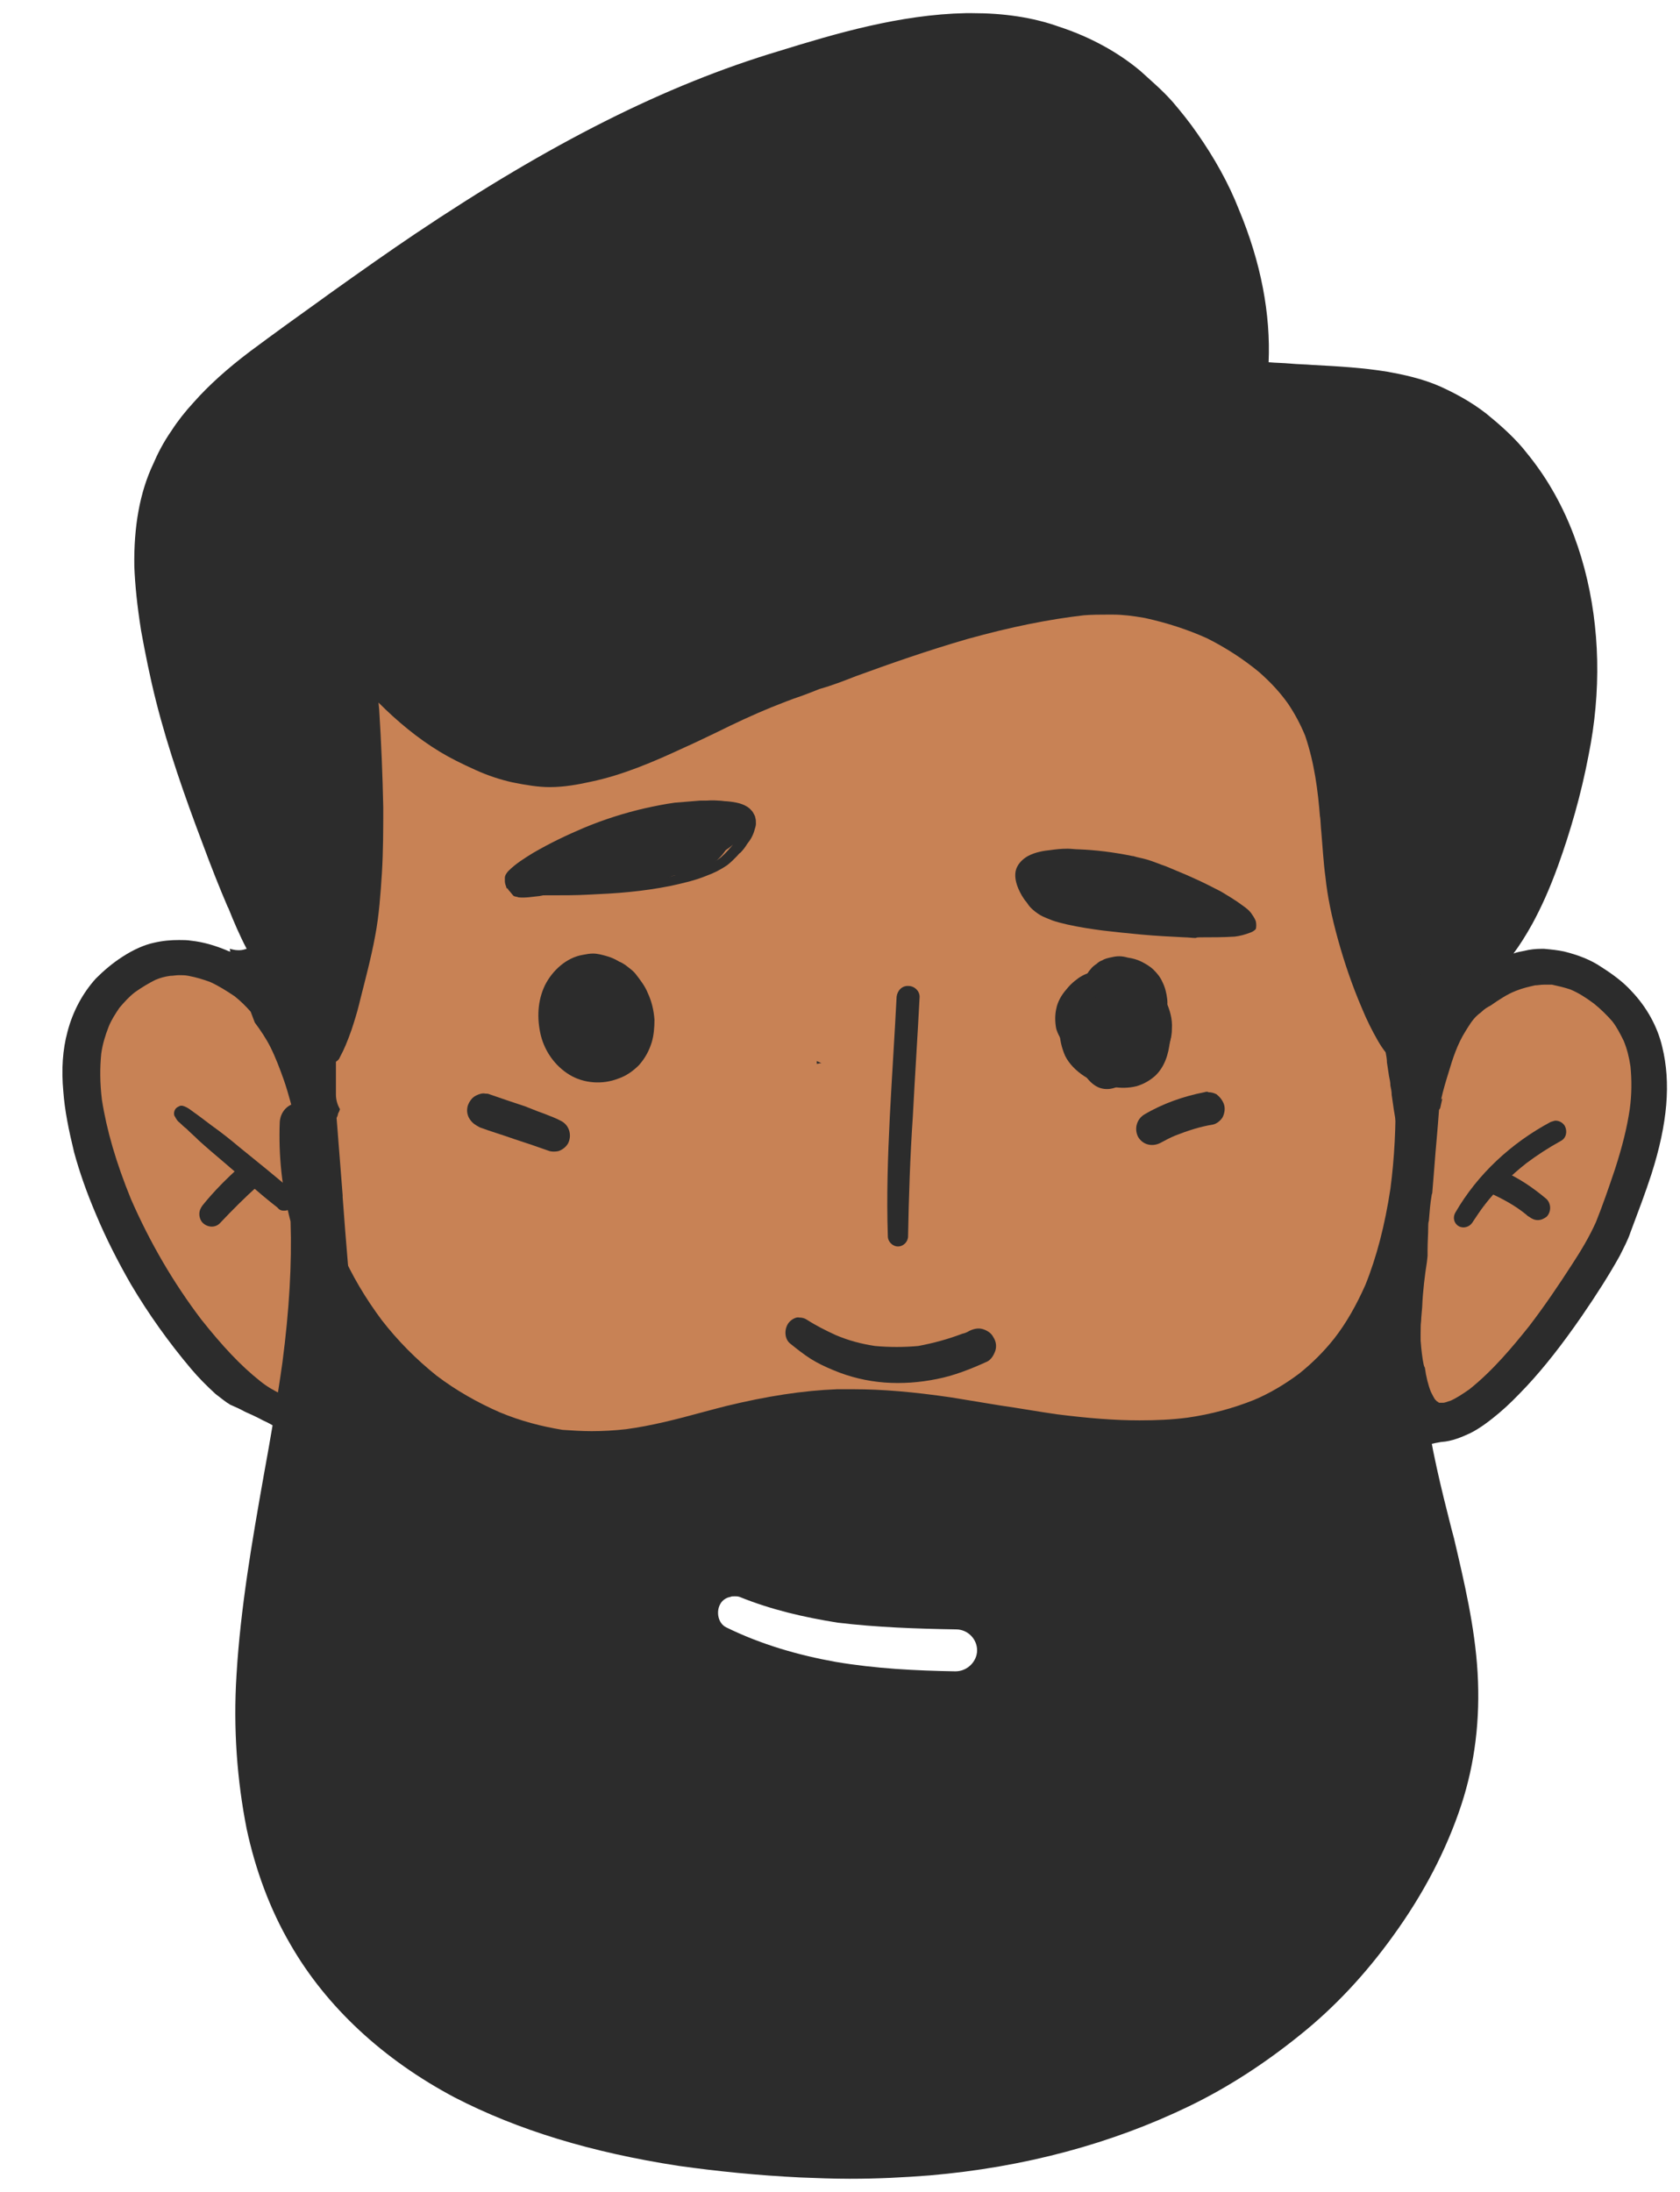 <svg width="23" height="30" viewBox="0 0 23 30" fill="none" xmlns="http://www.w3.org/2000/svg">
<path d="M20.5 13.5L20 10.5L12.5 4.5C5.3 2.5 3.833 9.333 4 13L3.5 13.5C-0 12 0.5 17.5 4.5 20C8.667 20 17 19.5 19 19.5C21.5 19.5 22.5 16 22.5 14.5C22.5 13.3 21.167 13.333 20.5 13.5Z" fill="#C88255"/>
<path d="M11.182 14.56C11.201 14.56 11.219 14.551 11.238 14.551C11.247 14.551 11.247 14.551 11.247 14.551C11.229 14.542 11.201 14.533 11.182 14.523C11.182 14.542 11.182 14.551 11.182 14.56Z" fill="#2C2C2C"/>
<path d="M11.053 18.412C11.062 18.412 11.071 18.412 11.081 18.412C11.062 18.403 11.043 18.384 11.034 18.375C11.034 18.375 11.034 18.375 11.025 18.366C11.034 18.384 11.043 18.403 11.053 18.412Z" fill="#2C2C2C"/>
<path d="M13.321 18.505C13.321 18.505 13.321 18.514 13.321 18.505C13.321 18.542 13.321 18.579 13.321 18.607C13.349 18.57 13.368 18.523 13.377 18.477C13.358 18.496 13.34 18.505 13.321 18.505Z" fill="#2C2C2C"/>
<path d="M7.978 13.069C7.756 13.106 7.562 13.282 7.46 13.486C7.358 13.699 7.349 13.94 7.404 14.171C7.46 14.393 7.599 14.588 7.793 14.708C7.988 14.829 8.247 14.847 8.46 14.764C8.571 14.727 8.664 14.662 8.747 14.579C8.83 14.486 8.886 14.384 8.923 14.264C8.951 14.171 8.96 14.06 8.96 13.958C8.951 13.829 8.923 13.708 8.867 13.588C8.83 13.495 8.765 13.412 8.701 13.329C8.664 13.282 8.608 13.245 8.562 13.208C8.534 13.19 8.506 13.171 8.478 13.162C8.432 13.134 8.377 13.106 8.312 13.088C8.247 13.069 8.182 13.051 8.117 13.051C8.071 13.051 8.025 13.06 7.978 13.069Z" fill="#2C2C2C"/>
<path d="M14.775 13.477C14.701 13.56 14.636 13.653 14.59 13.755C14.544 13.866 14.516 13.977 14.507 14.107C14.507 14.227 14.534 14.338 14.581 14.449C14.636 14.56 14.729 14.653 14.84 14.727C14.896 14.764 14.97 14.792 15.034 14.82C15.099 14.847 15.164 14.866 15.229 14.875C15.34 14.894 15.451 14.894 15.562 14.866C15.655 14.838 15.738 14.792 15.812 14.727C15.942 14.607 15.998 14.431 16.016 14.255C16.035 14.199 16.044 14.144 16.044 14.079C16.053 13.949 16.016 13.819 15.96 13.699C15.933 13.634 15.896 13.579 15.859 13.523C15.822 13.477 15.784 13.431 15.747 13.394C15.488 13.375 15.238 13.347 14.988 13.319C14.905 13.357 14.831 13.421 14.775 13.477ZM15.396 13.616C15.396 13.616 15.386 13.616 15.386 13.607C15.396 13.607 15.396 13.607 15.405 13.607C15.433 13.616 15.46 13.616 15.488 13.625H15.497C15.516 13.644 15.534 13.662 15.553 13.681C15.572 13.699 15.581 13.718 15.59 13.745C15.525 13.699 15.46 13.653 15.396 13.616ZM15.553 13.699L15.562 13.708C15.562 13.708 15.553 13.708 15.553 13.699ZM14.84 14.301C14.831 14.273 14.822 14.236 14.812 14.208C14.812 14.171 14.812 14.125 14.812 14.088C14.822 14.033 14.84 13.986 14.858 13.94C14.877 13.903 14.896 13.866 14.923 13.829C14.923 13.866 14.923 13.912 14.923 13.949V13.968C14.896 13.986 14.877 14.005 14.858 14.033C14.84 14.06 14.831 14.097 14.831 14.134C14.831 14.153 14.84 14.181 14.84 14.199C14.84 14.227 14.858 14.245 14.868 14.273C14.849 14.273 14.84 14.292 14.84 14.301Z" fill="#2C2C2C"/>
<path d="M14.72 13.421C14.673 13.458 14.636 13.495 14.599 13.542C14.534 13.616 14.479 13.708 14.46 13.81C14.442 13.893 14.442 13.986 14.46 14.079C14.507 14.236 14.618 14.357 14.747 14.449C14.766 14.532 14.794 14.607 14.831 14.681C14.886 14.773 14.97 14.866 15.071 14.894C15.201 14.931 15.321 14.875 15.423 14.801C15.488 14.755 15.544 14.699 15.59 14.644C15.599 14.644 15.608 14.644 15.618 14.634C15.664 14.625 15.701 14.607 15.747 14.588C15.896 14.523 15.997 14.384 16.025 14.227C16.034 14.181 16.034 14.134 16.034 14.088C16.034 14.032 16.025 13.977 16.007 13.921C16.007 13.912 15.997 13.893 15.997 13.884C15.997 13.866 15.997 13.847 15.988 13.838C15.979 13.782 15.951 13.736 15.923 13.699C15.905 13.662 15.877 13.616 15.858 13.579C15.803 13.505 15.738 13.431 15.664 13.384C15.423 13.366 15.173 13.338 14.932 13.31C14.849 13.329 14.775 13.375 14.72 13.421ZM15.46 13.616C15.479 13.625 15.479 13.625 15.488 13.625L15.46 13.634C15.47 13.625 15.47 13.616 15.46 13.616ZM14.979 13.819C14.988 13.81 14.988 13.801 14.997 13.792C15.034 13.755 15.062 13.718 15.108 13.681C15.127 13.671 15.146 13.653 15.164 13.643C15.182 13.662 15.192 13.671 15.21 13.69C15.22 13.699 15.22 13.699 15.229 13.708C15.164 13.736 15.099 13.773 15.034 13.819C15.016 13.829 14.997 13.847 14.979 13.857C14.979 13.847 14.979 13.829 14.979 13.819ZM15.581 14.097C15.608 14.079 15.627 14.051 15.636 14.023C15.646 13.986 15.636 13.958 15.627 13.921C15.618 13.893 15.599 13.866 15.59 13.838C15.618 13.838 15.646 13.829 15.682 13.838C15.682 13.838 15.682 13.838 15.682 13.847C15.701 13.903 15.72 13.958 15.738 14.023C15.738 14.023 15.738 14.023 15.738 14.032C15.682 14.153 15.608 14.264 15.534 14.366C15.534 14.338 15.525 14.31 15.497 14.292C15.414 14.227 15.331 14.171 15.238 14.125C15.192 14.107 15.155 14.079 15.108 14.06C15.118 14.051 15.118 14.051 15.127 14.042C15.192 13.986 15.266 13.949 15.349 13.912C15.377 13.958 15.396 14.005 15.423 14.051C15.442 14.088 15.488 14.116 15.534 14.116C15.544 14.116 15.562 14.107 15.581 14.097ZM15.146 14.653C15.136 14.653 15.136 14.653 15.127 14.644C15.118 14.644 15.108 14.634 15.108 14.634C15.099 14.625 15.09 14.616 15.081 14.607C15.127 14.625 15.182 14.634 15.229 14.644H15.22C15.201 14.653 15.192 14.653 15.173 14.653H15.164C15.155 14.653 15.155 14.653 15.146 14.653Z" fill="#2C2C2C"/>
<path d="M8.599 19.634C8.553 19.644 8.506 19.681 8.488 19.718C8.441 19.801 8.46 19.931 8.553 19.977C8.636 20.014 8.719 20.051 8.803 20.097C8.997 20.033 9.201 19.968 9.404 19.921C9.256 19.866 9.099 19.81 8.951 19.745C8.877 19.718 8.812 19.681 8.738 19.653C8.701 19.634 8.673 19.625 8.636 19.625C8.627 19.634 8.617 19.634 8.599 19.634Z" fill="#2C2C2C"/>
<path d="M15.266 19.755C15.071 19.875 14.868 19.977 14.664 20.07C14.525 20.125 14.386 20.172 14.247 20.218C14.405 20.283 14.553 20.357 14.701 20.44C14.72 20.45 14.729 20.459 14.747 20.468C14.997 20.366 15.238 20.246 15.47 20.098C15.562 20.042 15.599 19.912 15.544 19.82C15.507 19.755 15.432 19.718 15.368 19.718C15.331 19.727 15.294 19.736 15.266 19.755Z" fill="#2C2C2C"/>
<path d="M2.395 15.19C2.386 15.208 2.377 15.236 2.386 15.264C2.386 15.273 2.395 15.282 2.395 15.282C2.414 15.319 2.432 15.347 2.46 15.366C2.488 15.393 2.516 15.421 2.553 15.449C2.608 15.505 2.664 15.551 2.719 15.607C2.83 15.708 2.951 15.81 3.071 15.912C3.312 16.116 3.543 16.329 3.793 16.523C3.803 16.532 3.812 16.542 3.821 16.551C3.849 16.57 3.867 16.57 3.895 16.57C3.932 16.57 3.979 16.551 4.006 16.523C4.034 16.495 4.053 16.458 4.053 16.412C4.053 16.375 4.034 16.329 4.006 16.301C3.766 16.097 3.516 15.893 3.275 15.699C3.154 15.597 3.025 15.495 2.895 15.403C2.83 15.356 2.775 15.31 2.71 15.264C2.673 15.236 2.645 15.218 2.608 15.19C2.571 15.162 2.534 15.143 2.497 15.134C2.488 15.134 2.479 15.134 2.469 15.134C2.451 15.143 2.414 15.153 2.395 15.19ZM2.46 15.338C2.469 15.338 2.469 15.338 2.46 15.338V15.338Z" fill="#2C2C2C"/>
<path d="M3.284 15.968C3.099 16.134 2.932 16.301 2.775 16.495C2.747 16.532 2.729 16.57 2.729 16.616C2.729 16.662 2.747 16.708 2.775 16.736C2.84 16.801 2.951 16.81 3.016 16.736C3.182 16.56 3.358 16.384 3.534 16.227C3.608 16.162 3.599 16.032 3.534 15.968C3.497 15.931 3.451 15.912 3.414 15.912C3.367 15.921 3.321 15.94 3.284 15.968Z" fill="#2C2C2C"/>
<path d="M21.229 15.356C20.692 15.643 20.229 16.069 19.924 16.597C19.886 16.662 19.905 16.745 19.97 16.782C20.035 16.819 20.118 16.792 20.155 16.736C20.21 16.653 20.266 16.569 20.322 16.495C20.488 16.282 20.683 16.088 20.896 15.921C21.044 15.81 21.201 15.708 21.368 15.616C21.442 15.579 21.461 15.486 21.424 15.412C21.396 15.366 21.349 15.338 21.294 15.338C21.285 15.338 21.257 15.347 21.229 15.356ZM20.331 16.495C20.331 16.505 20.322 16.505 20.322 16.514C20.322 16.505 20.322 16.505 20.331 16.495Z" fill="#2C2C2C"/>
<path d="M20.414 16.004C20.368 16.014 20.331 16.041 20.312 16.088C20.285 16.125 20.285 16.18 20.294 16.217C20.303 16.255 20.331 16.301 20.377 16.319C20.562 16.403 20.738 16.495 20.896 16.625C20.905 16.634 20.914 16.643 20.933 16.653C20.97 16.68 21.007 16.699 21.053 16.699C21.099 16.699 21.137 16.68 21.174 16.653C21.238 16.588 21.238 16.477 21.174 16.412C20.988 16.255 20.785 16.116 20.562 16.023C20.535 16.014 20.507 16.004 20.47 16.004C20.442 15.995 20.424 15.995 20.414 16.004ZM20.896 16.625C20.905 16.625 20.905 16.634 20.914 16.634C20.905 16.634 20.905 16.625 20.896 16.625Z" fill="#2C2C2C"/>
<path d="M13.312 0.18C13.284 0.18 13.247 0.18 13.22 0.18C12.321 0.199 11.442 0.458 10.664 0.699C9.117 1.162 7.534 1.958 5.673 3.208C5.33 3.439 4.96 3.699 4.506 4.023L4.404 4.097C4.08 4.328 3.747 4.569 3.423 4.81C3.117 5.041 2.858 5.273 2.654 5.504C2.534 5.634 2.432 5.764 2.349 5.893C2.238 6.051 2.154 6.217 2.099 6.347C1.914 6.736 1.83 7.208 1.839 7.754C1.849 8.004 1.876 8.282 1.932 8.634C1.988 8.94 2.052 9.264 2.136 9.597C2.302 10.254 2.534 10.912 2.765 11.523C2.895 11.875 3.006 12.153 3.117 12.412L3.127 12.43C3.201 12.616 3.284 12.81 3.377 12.986C3.349 12.995 3.312 13.005 3.284 13.005C3.275 13.005 3.265 13.005 3.256 13.005C3.219 13.005 3.182 12.995 3.145 12.986L3.154 13.023C3.136 13.023 3.117 13.014 3.099 13.005C2.941 12.94 2.784 12.893 2.617 12.875C2.562 12.866 2.506 12.866 2.451 12.866C2.339 12.866 2.228 12.875 2.108 12.903C1.978 12.931 1.83 12.995 1.673 13.097C1.543 13.181 1.423 13.282 1.312 13.393C1.136 13.588 0.997 13.838 0.923 14.125C0.858 14.366 0.839 14.634 0.867 14.94C0.886 15.199 0.941 15.468 1.015 15.773C1.089 16.042 1.182 16.31 1.312 16.616C1.451 16.949 1.617 17.273 1.793 17.579C2.034 17.986 2.312 18.375 2.617 18.736C2.719 18.857 2.83 18.968 2.951 19.079C3.025 19.134 3.089 19.19 3.154 19.227C3.219 19.255 3.284 19.283 3.349 19.32C3.432 19.357 3.515 19.394 3.599 19.44C3.664 19.468 3.728 19.505 3.793 19.542C3.886 19.56 3.969 19.597 4.043 19.644C4.173 19.727 4.284 19.838 4.349 19.968C4.367 19.986 4.386 20.005 4.395 20.023C4.46 20.107 4.515 20.19 4.562 20.264C4.617 20.347 4.664 20.422 4.71 20.505C4.84 20.736 4.96 20.977 5.09 21.246L5.099 21.255L5.117 21.283C5.173 21.394 5.228 21.505 5.284 21.616C5.321 21.69 5.358 21.764 5.404 21.838C5.432 21.884 5.46 21.94 5.478 21.986C5.497 22.023 5.515 22.07 5.543 22.107C5.59 22.172 5.627 22.236 5.673 22.292C5.719 22.357 5.747 22.44 5.766 22.542C5.784 22.588 5.812 22.634 5.83 22.681L5.84 22.699L5.867 22.746C6.182 23.255 6.562 23.746 6.988 24.199C7.395 24.635 7.877 25.051 8.423 25.449C8.719 25.662 8.988 25.838 9.256 25.977C9.534 26.125 9.84 26.264 10.164 26.385C10.738 26.588 11.358 26.709 12.007 26.727C12.071 26.727 12.136 26.727 12.201 26.727C13.358 26.727 14.516 26.385 15.544 25.727C16.627 25.042 17.535 24.023 18.183 22.783C18.238 22.672 18.294 22.56 18.349 22.44C18.349 22.449 18.359 22.449 18.368 22.459C18.396 22.384 18.423 22.31 18.451 22.236C18.59 21.866 18.757 21.496 18.923 21.144C18.997 20.986 19.072 20.82 19.136 20.662L19.164 20.597C19.183 20.542 19.21 20.496 19.229 20.44L19.238 20.403C19.266 20.31 19.303 20.218 19.34 20.125C19.368 20.06 19.396 20.005 19.442 19.94C19.47 19.903 19.497 19.866 19.525 19.838C19.525 19.829 19.535 19.81 19.535 19.801C19.544 19.783 19.572 19.764 19.59 19.764C19.627 19.755 19.673 19.745 19.729 19.736C19.886 19.727 20.025 19.662 20.127 19.616C20.275 19.542 20.414 19.431 20.525 19.338C20.646 19.236 20.757 19.125 20.905 18.968C21.146 18.709 21.386 18.403 21.655 18.014C21.859 17.718 22.035 17.44 22.174 17.19C22.229 17.079 22.285 16.977 22.322 16.866C22.433 16.57 22.525 16.329 22.609 16.07C22.831 15.375 22.877 14.819 22.757 14.329C22.692 14.051 22.544 13.782 22.331 13.56C22.229 13.449 22.099 13.347 21.924 13.236C21.775 13.134 21.599 13.069 21.414 13.023C21.331 13.005 21.238 12.995 21.136 12.986C21.127 12.986 21.118 12.986 21.109 12.986C21.025 12.986 20.942 12.995 20.868 13.014C20.822 13.023 20.766 13.032 20.72 13.051C20.803 12.94 20.886 12.81 20.979 12.643C21.099 12.421 21.21 12.18 21.331 11.847C21.498 11.384 21.646 10.875 21.748 10.338C21.924 9.467 21.905 8.588 21.692 7.782C21.581 7.365 21.424 6.986 21.21 6.634C21.109 6.467 20.988 6.301 20.849 6.134C20.692 5.949 20.507 5.791 20.349 5.662C20.136 5.495 19.905 5.375 19.72 5.291C19.47 5.18 19.201 5.125 18.997 5.088C18.655 5.032 18.312 5.013 17.97 4.995C17.868 4.986 17.766 4.986 17.664 4.976C17.562 4.967 17.47 4.967 17.368 4.958C17.396 4.301 17.266 3.597 16.96 2.865C16.822 2.513 16.627 2.162 16.386 1.819C16.284 1.671 16.164 1.523 16.053 1.393C15.905 1.226 15.738 1.087 15.618 0.976C15.312 0.717 14.923 0.504 14.497 0.365C14.136 0.236 13.738 0.18 13.312 0.18ZM11.719 9.254C12.173 9.088 12.701 8.903 13.247 8.745C13.849 8.578 14.358 8.477 14.84 8.421C14.96 8.412 15.062 8.412 15.155 8.412C15.182 8.412 15.21 8.412 15.238 8.412C15.368 8.412 15.516 8.43 15.673 8.458C15.97 8.523 16.257 8.615 16.525 8.736C16.784 8.866 17.025 9.023 17.238 9.199C17.396 9.338 17.525 9.477 17.636 9.634C17.729 9.773 17.803 9.912 17.868 10.069C17.997 10.449 18.044 10.829 18.072 11.19V11.171C18.081 11.245 18.081 11.319 18.09 11.393C18.108 11.597 18.118 11.801 18.146 12.005C18.173 12.264 18.229 12.542 18.322 12.875C18.405 13.171 18.507 13.477 18.646 13.801C18.71 13.958 18.785 14.106 18.859 14.236C18.896 14.301 18.933 14.356 18.97 14.403C18.979 14.449 18.988 14.495 18.988 14.542C18.997 14.607 19.007 14.662 19.016 14.727C19.025 14.773 19.035 14.81 19.035 14.857C19.044 14.903 19.053 14.94 19.053 14.986C19.062 15.051 19.072 15.116 19.081 15.181C19.099 15.292 19.118 15.393 19.127 15.495C19.118 15.653 19.099 15.819 19.09 15.977V16.005C19.025 16.829 18.96 17.69 18.849 18.532V18.551V18.57V18.597L18.859 18.588C18.785 19.079 18.71 19.523 18.618 19.94C18.581 19.995 18.553 20.07 18.544 20.162C18.535 20.236 18.525 20.32 18.516 20.394C18.377 20.949 18.21 21.459 18.016 21.94C17.738 22.579 17.396 23.172 16.997 23.709C16.627 24.19 16.21 24.607 15.757 24.959C15.331 25.283 14.868 25.551 14.386 25.764C13.914 25.959 13.414 26.098 12.914 26.172C12.673 26.2 12.423 26.218 12.182 26.218C11.942 26.218 11.692 26.2 11.451 26.172C10.96 26.107 10.479 25.968 10.006 25.773C9.729 25.653 9.46 25.514 9.201 25.357C8.969 25.218 8.729 25.051 8.442 24.829L8.423 24.82L8.404 24.801L8.395 24.792C7.784 24.311 7.238 23.764 6.784 23.172C6.321 22.57 5.932 21.894 5.627 21.181C5.265 20.32 5.006 19.347 4.867 18.301V18.292C4.784 17.644 4.738 17.005 4.691 16.384V16.357C4.664 16.014 4.636 15.653 4.608 15.301C4.617 15.282 4.627 15.264 4.627 15.245L4.645 15.208L4.654 15.181C4.617 15.116 4.599 15.051 4.599 14.977C4.599 14.949 4.599 14.921 4.599 14.893C4.599 14.773 4.599 14.653 4.599 14.532C4.627 14.514 4.645 14.495 4.654 14.468C4.71 14.366 4.756 14.255 4.812 14.097C4.849 13.986 4.886 13.866 4.914 13.755L4.932 13.681C4.997 13.421 5.08 13.116 5.136 12.81C5.191 12.523 5.21 12.227 5.228 11.958C5.247 11.653 5.247 11.338 5.247 11.051C5.238 10.606 5.219 10.153 5.191 9.708L5.182 9.616C5.441 9.875 5.719 10.106 6.025 10.291C6.164 10.375 6.312 10.449 6.516 10.541C6.682 10.616 6.849 10.671 7.016 10.708C7.201 10.745 7.367 10.773 7.525 10.773C7.729 10.773 7.923 10.736 8.09 10.699C8.534 10.606 8.96 10.421 9.358 10.236C9.506 10.171 9.655 10.097 9.812 10.023C10.053 9.903 10.312 9.782 10.562 9.68C10.701 9.625 10.84 9.569 10.979 9.523L11.127 9.467L11.219 9.43C11.386 9.384 11.553 9.319 11.719 9.254L11.664 9.273L11.719 9.254ZM4.09 19.134C4.071 19.134 4.052 19.134 4.034 19.134C3.969 19.125 3.914 19.107 3.849 19.079C3.747 19.032 3.654 18.977 3.562 18.903C3.293 18.69 3.043 18.421 2.756 18.06C2.376 17.56 2.052 17.005 1.793 16.412C1.589 15.912 1.46 15.468 1.395 15.051C1.367 14.819 1.367 14.616 1.386 14.421C1.404 14.292 1.441 14.171 1.488 14.051C1.525 13.958 1.58 13.875 1.636 13.792C1.701 13.717 1.765 13.643 1.849 13.579C1.941 13.514 2.034 13.458 2.126 13.412C2.191 13.384 2.256 13.366 2.33 13.356C2.367 13.356 2.414 13.347 2.451 13.347C2.497 13.347 2.534 13.347 2.58 13.356C2.682 13.375 2.775 13.403 2.877 13.44C2.997 13.495 3.099 13.56 3.21 13.634C3.293 13.699 3.367 13.773 3.432 13.847L3.46 13.921L3.488 13.995C3.571 14.106 3.645 14.218 3.701 14.329C3.775 14.477 3.83 14.625 3.886 14.782C3.951 14.968 3.997 15.162 4.052 15.357L4.09 15.486L4.099 15.514L4.108 15.542C4.108 15.551 4.108 15.551 4.108 15.56C4.117 15.569 4.127 15.569 4.145 15.579C4.154 15.681 4.164 15.782 4.173 15.884C4.201 16.042 4.228 16.227 4.247 16.431C4.265 16.597 4.275 16.755 4.284 16.921L4.293 17.032C4.302 17.107 4.302 17.181 4.312 17.255C4.321 17.347 4.33 17.431 4.34 17.523C4.349 17.597 4.367 17.681 4.386 17.755C4.414 17.912 4.451 18.07 4.451 18.227C4.451 18.32 4.441 18.403 4.423 18.486V18.495C4.414 18.523 4.404 18.542 4.395 18.56C4.386 18.579 4.386 18.597 4.386 18.616C4.386 18.681 4.386 18.745 4.377 18.81C4.367 18.866 4.349 18.921 4.34 18.977C4.33 19.005 4.312 19.023 4.302 19.051C4.293 19.06 4.275 19.079 4.265 19.088C4.256 19.097 4.238 19.107 4.228 19.107C4.21 19.116 4.191 19.116 4.173 19.125C4.117 19.134 4.099 19.134 4.09 19.134ZM19.729 15.051C19.757 14.921 19.794 14.801 19.831 14.681C19.886 14.495 19.951 14.292 20.062 14.116C20.109 14.042 20.155 13.958 20.229 13.893C20.247 13.875 20.266 13.866 20.285 13.847C20.322 13.81 20.368 13.782 20.405 13.764C20.525 13.681 20.636 13.606 20.757 13.56C20.849 13.523 20.933 13.505 21.016 13.486C21.053 13.486 21.09 13.477 21.136 13.477C21.174 13.477 21.21 13.477 21.248 13.477C21.331 13.495 21.414 13.514 21.498 13.542C21.609 13.588 21.71 13.653 21.822 13.736C21.914 13.81 21.998 13.893 22.072 13.977C22.137 14.06 22.183 14.153 22.229 14.245C22.275 14.356 22.303 14.468 22.322 14.597C22.34 14.782 22.34 14.977 22.312 15.181C22.275 15.431 22.211 15.69 22.109 16.005C22.025 16.255 21.942 16.495 21.849 16.727C21.757 16.931 21.646 17.116 21.525 17.301C21.34 17.588 21.146 17.875 20.933 18.153C20.71 18.431 20.442 18.755 20.118 19.014C20.025 19.079 19.942 19.134 19.859 19.171C19.822 19.181 19.785 19.199 19.757 19.199C19.747 19.199 19.738 19.199 19.729 19.199H19.71C19.701 19.199 19.692 19.199 19.692 19.19C19.683 19.19 19.683 19.181 19.673 19.181C19.664 19.171 19.655 19.162 19.646 19.153C19.627 19.125 19.609 19.088 19.59 19.051C19.553 18.959 19.525 18.847 19.507 18.718C19.488 18.69 19.488 18.653 19.479 18.616C19.46 18.495 19.451 18.384 19.442 18.273C19.442 18.264 19.433 18.255 19.433 18.255C19.451 18.134 19.46 18.014 19.47 17.894C19.479 17.671 19.507 17.449 19.535 17.273L19.544 17.19V17.181V17.107C19.544 17.005 19.553 16.894 19.553 16.792C19.553 16.764 19.553 16.736 19.562 16.708C19.572 16.579 19.581 16.468 19.599 16.366C19.599 16.347 19.609 16.338 19.609 16.32C19.618 16.208 19.627 16.097 19.636 15.986C19.655 15.718 19.683 15.458 19.701 15.19C19.71 15.181 19.72 15.162 19.72 15.153C19.729 15.116 19.738 15.069 19.747 15.032L19.729 15.051Z" fill="#2C2C2C"/>
<path d="M9.534 10.977C9.386 10.995 9.247 11.023 9.099 11.051C9.044 11.06 8.979 11.078 8.923 11.097C8.831 11.125 8.729 11.152 8.636 11.18C8.469 11.227 8.294 11.273 8.127 11.328C7.951 11.384 7.775 11.449 7.608 11.523C7.442 11.597 7.294 11.68 7.145 11.782C7.071 11.838 6.997 11.902 6.923 11.977C6.923 11.986 6.914 12.004 6.914 12.014C6.914 12.032 6.914 12.06 6.914 12.078C6.914 12.097 6.923 12.116 6.932 12.143C6.932 12.152 6.932 12.152 6.942 12.162C7.006 12.088 7.071 12.023 7.155 11.958C7.321 11.828 7.506 11.736 7.701 11.652C8.053 11.504 8.423 11.412 8.784 11.319C8.914 11.282 9.034 11.254 9.164 11.217C9.284 11.19 9.395 11.171 9.516 11.152C9.525 11.152 9.525 11.152 9.534 11.152H9.525H9.534C9.618 11.143 9.701 11.134 9.775 11.134C9.849 11.134 9.933 11.134 10.007 11.143H9.988C10.034 11.152 10.081 11.162 10.118 11.171C10.127 11.18 10.146 11.18 10.155 11.19C10.164 11.199 10.164 11.199 10.173 11.208C10.173 11.217 10.182 11.217 10.182 11.227C10.182 11.236 10.182 11.236 10.192 11.245C10.192 11.254 10.192 11.264 10.192 11.282C10.192 11.301 10.182 11.328 10.173 11.347C10.146 11.412 10.099 11.477 10.053 11.541C10.053 11.532 10.062 11.532 10.062 11.523C10.007 11.597 9.942 11.671 9.868 11.736C9.868 11.736 9.868 11.736 9.877 11.736C9.877 11.736 9.877 11.736 9.868 11.736C9.831 11.764 9.784 11.791 9.747 11.819C9.608 11.838 9.46 11.866 9.321 11.884H9.331C8.97 11.93 8.608 11.977 8.257 12.023C8.081 12.041 7.905 12.069 7.729 12.097C7.636 12.106 7.553 12.125 7.46 12.134C7.368 12.152 7.266 12.171 7.173 12.18C7.155 12.18 7.145 12.199 7.145 12.217C7.145 12.236 7.164 12.254 7.182 12.254C7.21 12.254 7.229 12.254 7.256 12.254C7.284 12.254 7.321 12.254 7.349 12.254C7.414 12.254 7.488 12.254 7.553 12.254C7.719 12.254 7.886 12.254 8.053 12.245C8.238 12.236 8.432 12.227 8.618 12.208C8.803 12.19 8.997 12.162 9.182 12.125C9.349 12.088 9.516 12.051 9.673 11.986C9.775 11.949 9.868 11.902 9.96 11.838C10.007 11.801 10.044 11.764 10.09 11.717C10.108 11.699 10.118 11.68 10.136 11.671C10.173 11.634 10.201 11.597 10.229 11.551C10.275 11.495 10.312 11.43 10.331 11.356C10.34 11.328 10.349 11.301 10.349 11.273C10.349 11.245 10.349 11.217 10.34 11.19C10.34 11.171 10.321 11.143 10.312 11.125C10.303 11.106 10.284 11.088 10.266 11.069C10.182 10.995 10.062 10.977 9.951 10.967C9.914 10.967 9.877 10.958 9.84 10.958C9.729 10.949 9.636 10.958 9.534 10.977ZM9.59 11.866C9.581 11.866 9.59 11.866 9.59 11.866V11.866ZM8.275 12.051C8.701 11.995 9.127 11.94 9.544 11.884C9.423 11.93 9.303 11.967 9.182 11.995C9.025 12.032 8.877 12.06 8.72 12.078C8.72 12.078 8.72 12.078 8.71 12.078C8.414 12.116 8.127 12.134 7.831 12.143C7.747 12.143 7.673 12.152 7.59 12.152C7.636 12.143 7.682 12.134 7.729 12.134C7.905 12.106 8.09 12.078 8.275 12.051Z" fill="#2C2C2C"/>
<path d="M14.386 11.634C14.294 11.643 14.173 11.662 14.072 11.717C13.988 11.764 13.923 11.838 13.905 11.921C13.886 12.014 13.914 12.125 13.988 12.255C14.007 12.282 14.025 12.319 14.053 12.347C14.072 12.375 14.09 12.403 14.118 12.43C14.146 12.458 14.192 12.495 14.238 12.523C14.284 12.551 14.34 12.569 14.405 12.597C14.46 12.616 14.525 12.634 14.609 12.653C14.775 12.69 14.951 12.717 15.099 12.736C15.257 12.755 15.433 12.773 15.636 12.792C15.831 12.81 16.025 12.819 16.22 12.829C16.266 12.829 16.322 12.838 16.368 12.838C16.386 12.829 16.414 12.829 16.433 12.829C16.59 12.829 16.747 12.829 16.905 12.819C16.979 12.81 17.044 12.792 17.118 12.764C17.146 12.755 17.174 12.736 17.192 12.717C17.201 12.69 17.201 12.643 17.192 12.606C17.174 12.56 17.146 12.523 17.127 12.495C17.099 12.458 17.062 12.43 17.025 12.403C16.914 12.319 16.803 12.255 16.71 12.199C16.599 12.143 16.479 12.079 16.331 12.014C16.21 11.958 16.09 11.912 15.96 11.856C15.877 11.829 15.794 11.791 15.701 11.764C15.636 11.745 15.572 11.736 15.516 11.717H15.507C15.238 11.662 14.998 11.634 14.775 11.625C14.72 11.625 14.664 11.616 14.618 11.616C14.525 11.616 14.451 11.625 14.386 11.634Z" fill="#2C2C2C"/>
<path d="M14.229 11.958C14.229 12.014 14.275 12.06 14.331 12.06C14.386 12.06 14.432 12.014 14.432 11.958C14.432 11.902 14.386 11.856 14.331 11.856C14.275 11.856 14.229 11.902 14.229 11.958Z" fill="#2C2C2C"/>
<path d="M14.803 11.801C14.729 11.801 14.655 11.81 14.581 11.819C14.497 11.829 14.414 11.838 14.331 11.856C14.303 11.856 14.284 11.884 14.266 11.903C14.247 11.931 14.247 11.958 14.257 11.986C14.266 12.014 14.284 12.032 14.303 12.051C14.331 12.069 14.358 12.069 14.386 12.06C14.405 12.06 14.423 12.051 14.442 12.051C14.571 12.032 14.692 12.032 14.821 12.032C14.886 12.032 14.96 12.042 15.025 12.042C15.09 12.051 15.155 12.06 15.229 12.06C15.275 12.06 15.312 12.023 15.331 11.986C15.34 11.958 15.331 11.931 15.321 11.903C15.303 11.875 15.284 11.866 15.257 11.856C15.182 11.829 15.108 11.819 15.025 11.81C14.97 11.801 14.914 11.801 14.858 11.801C14.849 11.792 14.831 11.792 14.803 11.801Z" fill="#2C2C2C"/>
<path d="M15.321 13.088C15.275 13.088 15.238 13.097 15.192 13.107C15.155 13.116 15.118 13.125 15.09 13.144C15.062 13.153 15.034 13.171 15.016 13.19C14.988 13.208 14.951 13.236 14.932 13.264C14.905 13.292 14.877 13.338 14.858 13.375C14.821 13.431 14.831 13.505 14.858 13.56C14.895 13.634 14.979 13.662 15.062 13.644C15.081 13.634 15.099 13.634 15.118 13.634C15.09 13.653 15.053 13.662 15.025 13.681C14.969 13.708 14.951 13.783 14.988 13.829C15.016 13.884 15.09 13.894 15.136 13.866C15.173 13.847 15.219 13.819 15.257 13.801C15.284 13.792 15.312 13.783 15.34 13.773C15.349 13.773 15.368 13.773 15.377 13.773C15.386 13.773 15.405 13.783 15.414 13.783C15.432 13.792 15.451 13.801 15.46 13.81C15.488 13.838 15.516 13.866 15.543 13.894C15.571 13.931 15.627 13.94 15.664 13.921H15.673C15.692 13.949 15.729 13.977 15.766 13.986C15.849 14.005 15.942 13.958 15.96 13.875C15.979 13.81 15.988 13.736 15.979 13.671C15.969 13.588 15.951 13.514 15.914 13.44C15.886 13.375 15.84 13.319 15.793 13.273C15.747 13.227 15.682 13.19 15.627 13.162C15.571 13.134 15.507 13.116 15.442 13.107C15.405 13.097 15.368 13.088 15.321 13.088Z" fill="#2C2C2C"/>
<path d="M9.868 11.31C9.858 11.338 9.84 11.356 9.821 11.375C9.784 11.421 9.738 11.458 9.692 11.486C9.617 11.532 9.534 11.578 9.451 11.606C9.229 11.69 8.997 11.717 8.766 11.745C8.543 11.764 8.321 11.782 8.099 11.791C7.923 11.801 7.738 11.81 7.553 11.838C7.525 11.847 7.497 11.856 7.479 11.875C7.441 11.902 7.423 11.949 7.423 11.995C7.423 12.079 7.469 12.134 7.543 12.162C7.627 12.19 7.71 12.199 7.803 12.208C7.904 12.217 8.006 12.217 8.117 12.217C8.377 12.208 8.627 12.171 8.877 12.097C9.117 12.032 9.358 11.94 9.58 11.819C9.766 11.717 9.951 11.588 10.053 11.402C10.081 11.356 10.071 11.291 10.016 11.254C9.997 11.245 9.979 11.236 9.96 11.236C9.923 11.254 9.886 11.273 9.868 11.31ZM9.432 11.616H9.423C9.432 11.625 9.432 11.625 9.432 11.616Z" fill="#2C2C2C"/>
<path d="M9.331 11.782C9.331 11.838 9.377 11.884 9.432 11.884C9.488 11.884 9.534 11.838 9.534 11.782C9.534 11.726 9.488 11.68 9.432 11.68C9.386 11.69 9.34 11.726 9.331 11.782Z" fill="#2C2C2C"/>
<path d="M9.581 11.097C9.34 11.106 9.099 11.153 8.868 11.208C8.636 11.273 8.405 11.356 8.182 11.458C8.016 11.532 7.84 11.606 7.673 11.68C7.599 11.717 7.571 11.801 7.581 11.875C7.59 11.903 7.599 11.93 7.627 11.958C7.655 11.986 7.71 12.014 7.747 12.014C7.905 11.995 8.053 11.967 8.201 11.921C8.368 11.875 8.534 11.819 8.701 11.773C8.877 11.717 9.053 11.662 9.238 11.606C9.405 11.56 9.571 11.523 9.738 11.505C9.775 11.505 9.821 11.495 9.858 11.495C9.831 11.523 9.803 11.551 9.775 11.569C9.72 11.606 9.664 11.634 9.608 11.653C9.553 11.671 9.497 11.69 9.432 11.699C9.395 11.708 9.377 11.745 9.386 11.773C9.395 11.81 9.432 11.829 9.46 11.819C9.599 11.791 9.729 11.745 9.849 11.68C9.914 11.653 9.97 11.616 10.025 11.569C10.053 11.551 10.071 11.532 10.099 11.514C10.127 11.495 10.155 11.467 10.173 11.449C10.201 11.43 10.22 11.403 10.229 11.366C10.247 11.31 10.229 11.264 10.192 11.227C10.155 11.18 10.099 11.153 10.044 11.134C9.997 11.116 9.951 11.106 9.905 11.097C9.812 11.079 9.72 11.069 9.618 11.069C9.618 11.097 9.599 11.097 9.581 11.097Z" fill="#2C2C2C"/>
<path d="M9.59 11.384C9.442 11.467 9.275 11.532 9.117 11.597C8.932 11.662 8.738 11.727 8.543 11.745C8.506 11.745 8.46 11.745 8.423 11.745C8.414 11.745 8.395 11.736 8.386 11.736C8.34 11.717 8.284 11.745 8.266 11.782C8.238 11.829 8.247 11.902 8.303 11.93C8.395 11.977 8.488 11.977 8.59 11.977C8.719 11.967 8.849 11.94 8.979 11.902C9.117 11.866 9.256 11.81 9.395 11.764C9.506 11.717 9.617 11.671 9.729 11.606C9.784 11.579 9.812 11.495 9.784 11.44C9.766 11.402 9.719 11.375 9.673 11.375C9.636 11.366 9.608 11.375 9.59 11.384Z" fill="#2C2C2C"/>
<path d="M9.395 11.81C9.395 11.866 9.441 11.912 9.497 11.912C9.552 11.912 9.599 11.866 9.599 11.81C9.599 11.755 9.552 11.708 9.497 11.708C9.441 11.708 9.395 11.755 9.395 11.81Z" fill="#2C2C2C"/>
<path d="M9.766 11.514C9.756 11.532 9.738 11.551 9.729 11.569C9.692 11.606 9.655 11.643 9.618 11.671C9.571 11.699 9.525 11.726 9.479 11.745C9.432 11.764 9.377 11.773 9.321 11.782C9.238 11.791 9.145 11.782 9.062 11.764C9.025 11.754 8.988 11.791 8.969 11.828C8.96 11.847 8.969 11.875 8.979 11.893C8.988 11.912 9.006 11.93 9.034 11.94C9.117 11.967 9.201 11.986 9.284 11.986C9.368 11.986 9.451 11.967 9.534 11.94C9.571 11.921 9.608 11.912 9.645 11.893C9.682 11.875 9.729 11.847 9.766 11.819C9.83 11.764 9.895 11.699 9.942 11.625C9.969 11.578 9.951 11.514 9.905 11.486C9.886 11.476 9.868 11.467 9.858 11.467C9.821 11.467 9.784 11.486 9.766 11.514ZM9.608 11.671L9.599 11.68C9.608 11.68 9.608 11.68 9.608 11.671Z" fill="#2C2C2C"/>
<path d="M9.238 10.986C9.099 11.005 8.97 11.032 8.84 11.06C8.553 11.125 8.266 11.217 7.997 11.329C7.756 11.431 7.525 11.542 7.303 11.671C7.182 11.745 7.062 11.819 6.96 11.921C6.942 11.94 6.923 11.967 6.914 11.995C6.914 12.014 6.914 12.042 6.914 12.06C6.914 12.079 6.923 12.097 6.932 12.125C6.942 12.143 6.951 12.171 6.969 12.19C6.988 12.208 7.006 12.236 7.025 12.255L7.034 12.264C7.053 12.273 7.081 12.273 7.099 12.282C7.192 12.292 7.294 12.273 7.386 12.264C7.488 12.245 7.581 12.227 7.673 12.19C7.766 12.162 7.858 12.125 7.951 12.079C8.034 12.032 8.118 11.977 8.201 11.931C8.247 11.903 8.284 11.847 8.266 11.792C8.257 11.755 8.238 11.727 8.21 11.708C8.182 11.69 8.145 11.681 8.118 11.69C8.062 11.708 8.007 11.727 7.951 11.736C7.969 11.727 7.988 11.717 7.997 11.708C8.182 11.616 8.368 11.542 8.562 11.467C8.868 11.356 9.182 11.264 9.507 11.236C9.627 11.227 9.747 11.227 9.858 11.236C9.905 11.245 9.942 11.255 9.988 11.273C9.923 11.347 9.849 11.412 9.775 11.467C9.775 11.467 9.766 11.477 9.757 11.477C9.757 11.477 9.766 11.467 9.775 11.467C9.72 11.505 9.664 11.542 9.599 11.569C9.553 11.597 9.534 11.653 9.553 11.699C9.581 11.745 9.636 11.764 9.682 11.736C9.784 11.681 9.886 11.616 9.979 11.542C10.071 11.467 10.146 11.384 10.22 11.301C10.238 11.282 10.257 11.255 10.257 11.227C10.257 11.199 10.247 11.162 10.229 11.143C10.155 11.079 10.062 11.032 9.97 11.005C9.868 10.977 9.747 10.958 9.645 10.958C9.627 10.958 9.608 10.958 9.581 10.958C9.46 10.967 9.349 10.977 9.238 10.986Z" fill="#2C2C2C"/>
<path d="M6.877 15.375C6.877 15.449 6.941 15.514 7.016 15.514C7.09 15.514 7.154 15.449 7.154 15.375C7.154 15.301 7.09 15.236 7.016 15.236C6.941 15.236 6.877 15.301 6.877 15.375Z" fill="#2C2C2C"/>
<path d="M6.516 14.995C6.46 15.023 6.423 15.079 6.404 15.134C6.386 15.199 6.395 15.264 6.432 15.319C6.469 15.375 6.516 15.403 6.571 15.431C6.719 15.486 6.877 15.532 7.034 15.588C7.117 15.616 7.201 15.643 7.284 15.671C7.367 15.699 7.441 15.727 7.525 15.755C7.562 15.764 7.599 15.764 7.645 15.755C7.701 15.736 7.747 15.699 7.775 15.653C7.83 15.551 7.803 15.412 7.691 15.347C7.608 15.301 7.525 15.273 7.432 15.236C7.349 15.208 7.266 15.171 7.191 15.143C7.025 15.088 6.858 15.032 6.701 14.977C6.682 14.968 6.664 14.968 6.645 14.968C6.599 14.958 6.553 14.977 6.516 14.995Z" fill="#2C2C2C"/>
<path d="M16.488 14.949C16.201 15.005 15.914 15.106 15.664 15.255C15.562 15.319 15.525 15.449 15.581 15.56C15.646 15.671 15.775 15.699 15.886 15.643C15.951 15.607 16.025 15.569 16.09 15.542C16.257 15.477 16.423 15.421 16.599 15.393C16.655 15.384 16.71 15.338 16.738 15.292C16.766 15.236 16.775 15.171 16.757 15.116C16.738 15.06 16.701 15.014 16.655 14.977C16.618 14.958 16.581 14.949 16.544 14.949C16.535 14.94 16.516 14.94 16.488 14.949ZM16.136 15.514C16.127 15.514 16.118 15.523 16.109 15.523C16.118 15.523 16.127 15.523 16.136 15.514Z" fill="#2C2C2C"/>
<path d="M12.275 13.643C12.247 14.19 12.21 14.736 12.182 15.282C12.155 15.829 12.136 16.375 12.155 16.921C12.155 16.995 12.22 17.06 12.294 17.06C12.368 17.06 12.432 16.995 12.432 16.921C12.442 16.375 12.46 15.829 12.497 15.282C12.525 14.736 12.562 14.19 12.59 13.643C12.59 13.56 12.516 13.495 12.442 13.495C12.349 13.486 12.284 13.56 12.275 13.643Z" fill="#2C2C2C"/>
<path d="M10.812 18.088C10.738 18.162 10.729 18.311 10.812 18.384C10.905 18.459 10.997 18.533 11.099 18.598C11.201 18.662 11.303 18.709 11.414 18.755C11.636 18.848 11.868 18.903 12.108 18.922C12.349 18.94 12.59 18.922 12.822 18.875C13.062 18.829 13.294 18.736 13.516 18.635C13.572 18.607 13.608 18.542 13.627 18.486C13.646 18.422 13.636 18.357 13.599 18.301C13.572 18.246 13.516 18.209 13.451 18.19C13.386 18.172 13.322 18.19 13.266 18.218C13.238 18.236 13.21 18.246 13.173 18.255C12.979 18.329 12.775 18.384 12.572 18.422C12.377 18.44 12.173 18.44 11.979 18.422C11.794 18.394 11.618 18.348 11.442 18.273C11.303 18.209 11.173 18.144 11.044 18.061C11.016 18.042 10.979 18.033 10.942 18.033C10.905 18.023 10.849 18.051 10.812 18.088ZM13.229 18.236C13.22 18.236 13.22 18.246 13.21 18.246L13.229 18.236Z" fill="#2C2C2C"/>
<path d="M19.118 12.801C19.053 12.819 18.997 12.866 18.96 12.921C18.923 12.986 18.923 13.042 18.933 13.116C18.951 13.218 18.96 13.31 18.979 13.412C19.127 14.523 19.146 15.431 19.035 16.273C18.96 16.764 18.849 17.199 18.692 17.588C18.572 17.857 18.433 18.107 18.266 18.32C18.127 18.496 17.96 18.662 17.785 18.801C17.599 18.94 17.386 19.07 17.164 19.162C16.886 19.273 16.581 19.357 16.257 19.403C16.044 19.431 15.831 19.44 15.599 19.44C15.266 19.44 14.905 19.412 14.47 19.357C14.21 19.32 13.951 19.273 13.692 19.236C13.47 19.199 13.238 19.162 13.016 19.125C12.507 19.051 12.081 19.014 11.682 19.014C11.608 19.014 11.534 19.014 11.46 19.014C10.988 19.033 10.506 19.107 9.932 19.246C9.83 19.273 9.719 19.301 9.617 19.329C9.275 19.422 8.923 19.514 8.571 19.561C8.414 19.579 8.247 19.588 8.099 19.588C7.969 19.588 7.83 19.579 7.701 19.57C7.414 19.523 7.127 19.449 6.84 19.329C6.543 19.199 6.247 19.033 5.978 18.829C5.701 18.607 5.451 18.357 5.228 18.07C5.006 17.773 4.812 17.449 4.664 17.107C4.599 16.949 4.543 16.792 4.497 16.634C4.478 16.181 4.423 15.727 4.34 15.283C4.312 15.171 4.191 15.097 4.09 15.097C3.951 15.097 3.84 15.208 3.83 15.357C3.812 15.81 3.858 16.264 3.978 16.718C3.997 17.301 3.96 17.931 3.867 18.644C3.793 19.172 3.701 19.699 3.608 20.209C3.451 21.098 3.293 22.005 3.238 22.922C3.191 23.663 3.247 24.375 3.377 25.033C3.497 25.588 3.691 26.125 3.978 26.616C4.469 27.468 5.247 28.19 6.228 28.709C7.09 29.153 8.09 29.459 9.293 29.644C9.821 29.718 10.377 29.774 10.951 29.802C11.182 29.811 11.414 29.82 11.636 29.82C12.016 29.82 12.377 29.802 12.729 29.774C14.025 29.663 15.22 29.339 16.275 28.829C16.812 28.57 17.322 28.237 17.803 27.848C18.266 27.477 18.692 27.024 19.072 26.496C19.488 25.922 19.803 25.32 20.007 24.7C20.192 24.135 20.266 23.533 20.229 22.894C20.192 22.264 20.044 21.644 19.905 21.051L19.868 20.912C19.729 20.366 19.59 19.801 19.516 19.236V19.218L19.507 19.172V19.209C19.433 18.634 19.433 18.079 19.488 17.551C19.497 17.486 19.451 17.412 19.414 17.375C19.386 17.347 19.349 17.329 19.312 17.31C19.322 17.273 19.331 17.246 19.34 17.209C19.451 16.829 19.516 16.403 19.562 15.912C19.627 15.07 19.581 14.144 19.405 12.995C19.396 12.931 19.34 12.875 19.285 12.838C19.247 12.819 19.201 12.801 19.155 12.801C19.155 12.792 19.136 12.792 19.118 12.801ZM13.081 22.875C12.534 22.866 11.988 22.838 11.442 22.746C10.923 22.653 10.414 22.505 9.942 22.273C9.83 22.218 9.803 22.061 9.858 21.959C9.886 21.903 9.942 21.866 9.997 21.857C10.016 21.848 10.034 21.848 10.062 21.848C10.081 21.848 10.099 21.848 10.127 21.857C10.562 22.033 11.006 22.135 11.469 22.209C12.007 22.273 12.543 22.292 13.09 22.301C13.247 22.301 13.377 22.431 13.377 22.588C13.377 22.736 13.247 22.875 13.081 22.875Z" fill="#2C2C2C"/>
</svg>
